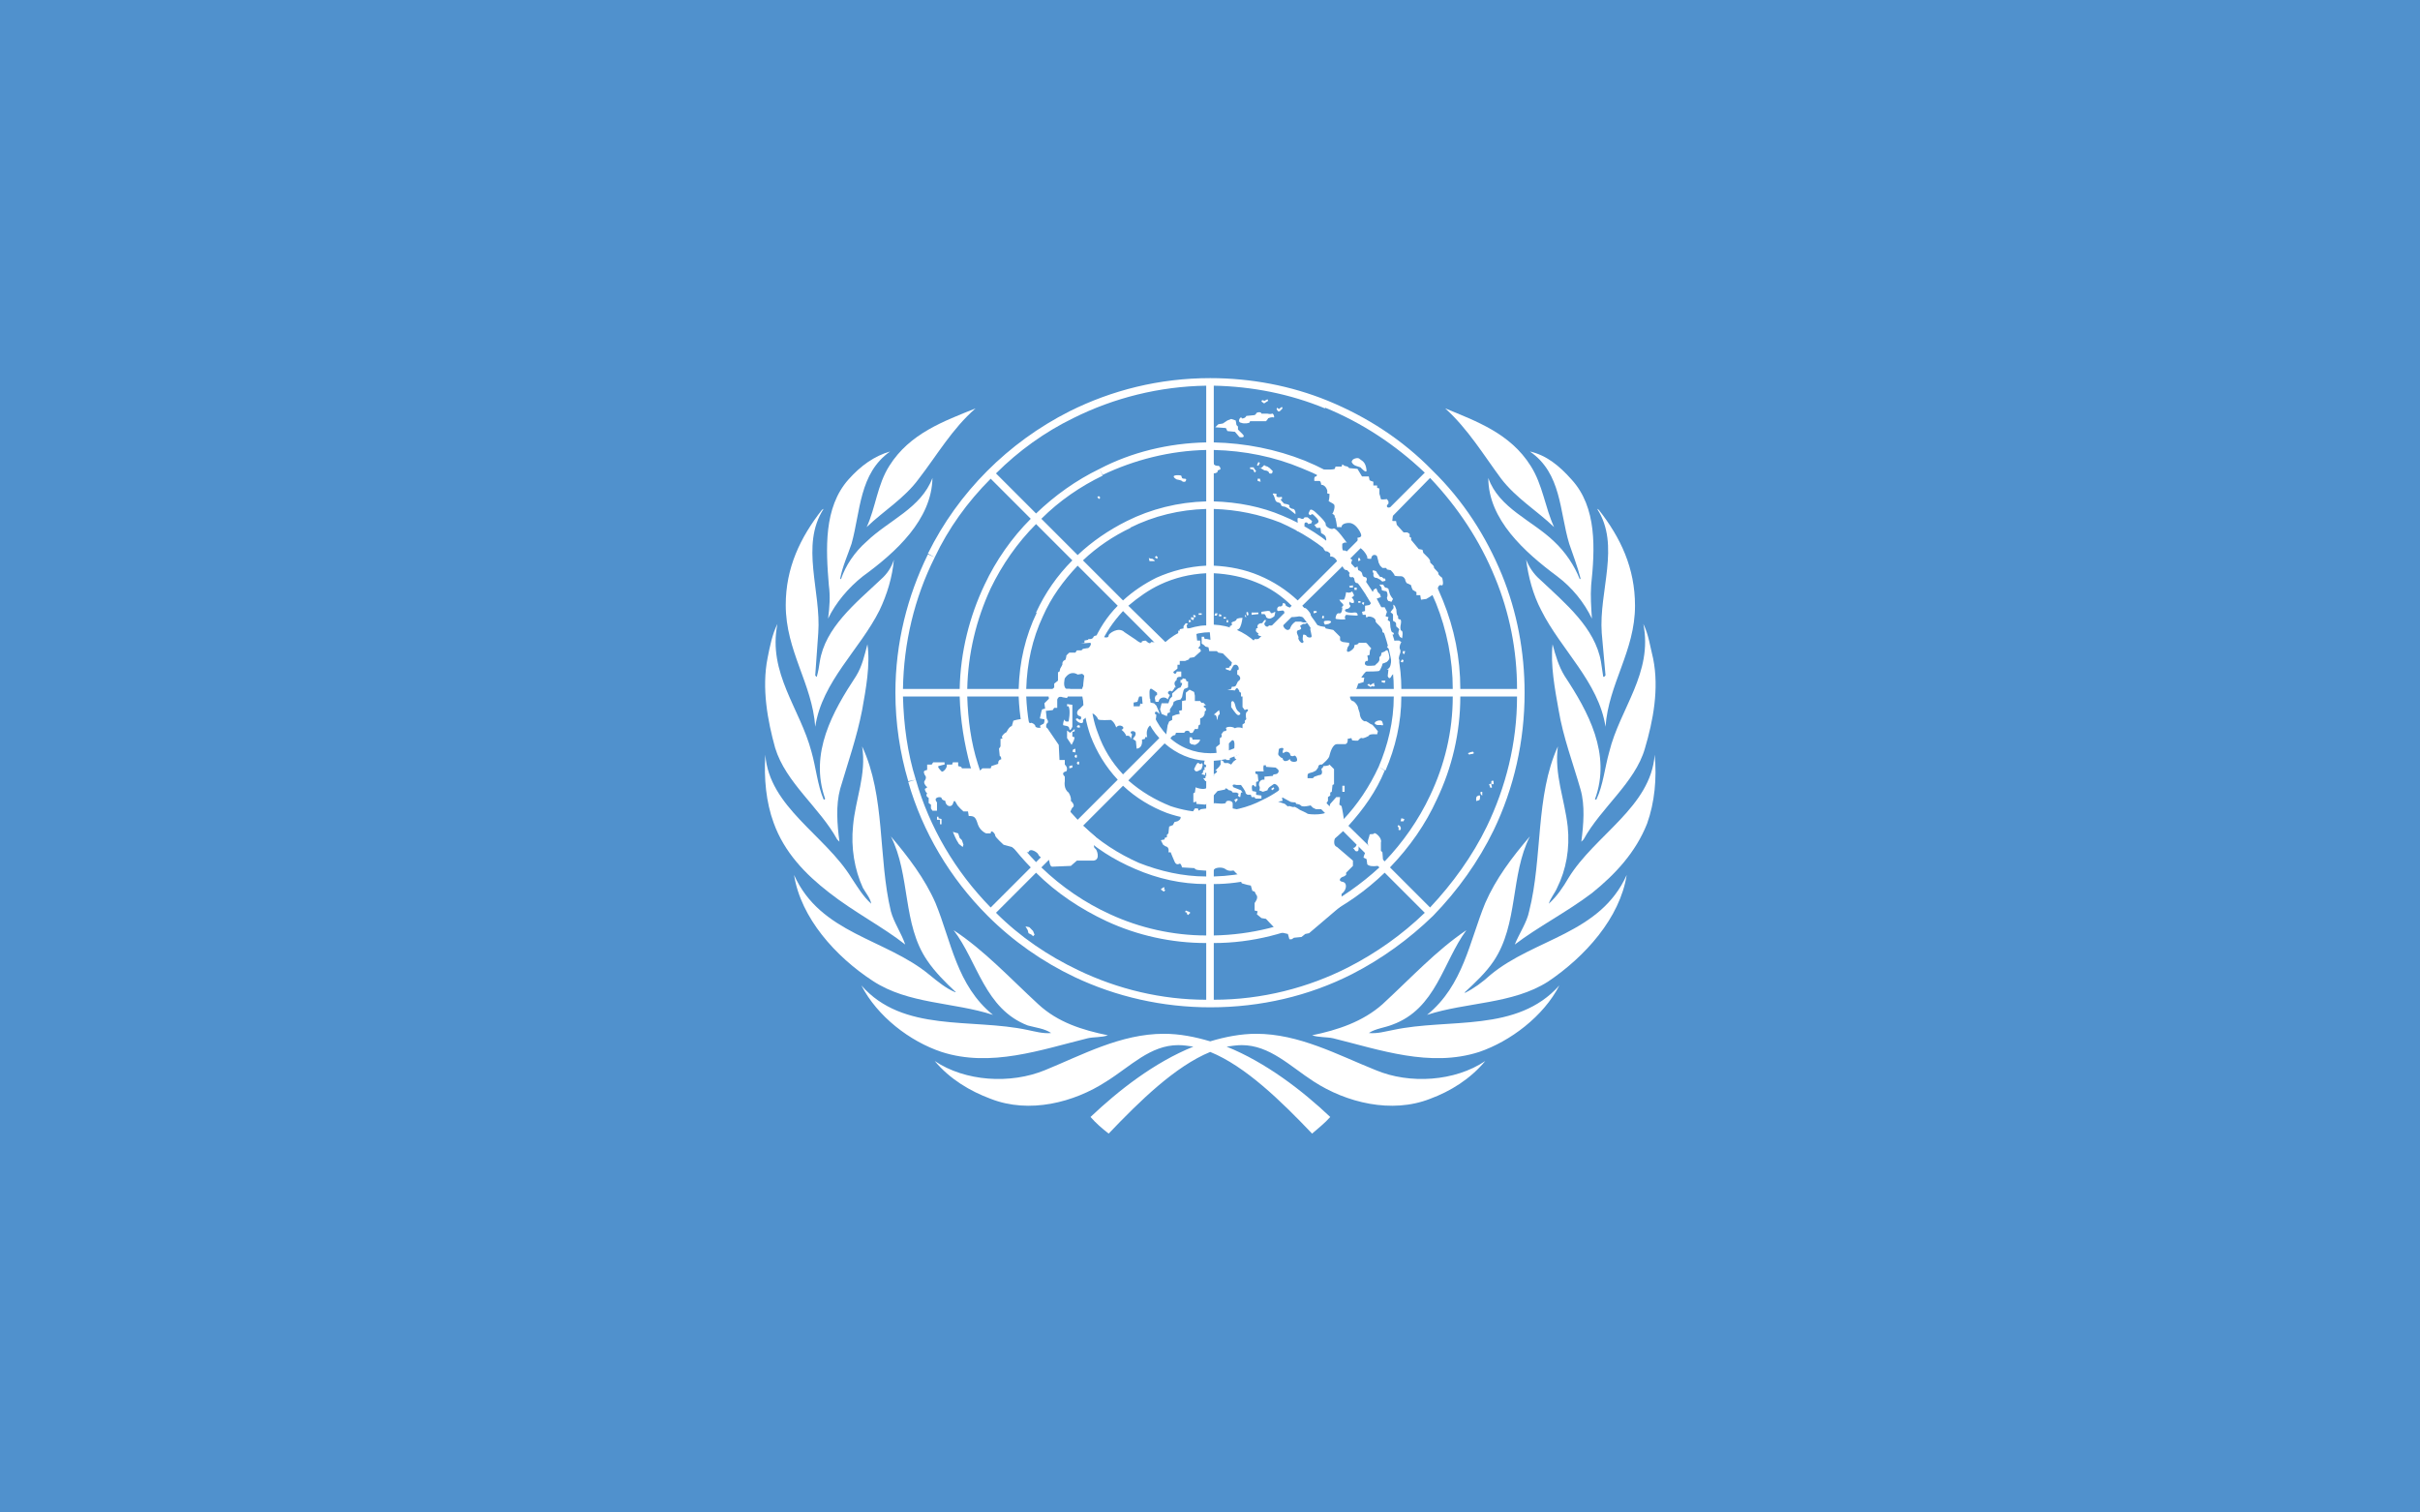 <?xml version="1.0"?>
<svg xmlns="http://www.w3.org/2000/svg" xmlns:xlink="http://www.w3.org/1999/xlink" version="1.1" width="576" height="360" viewBox="0 0 576 360">
<!-- Generated by Kreative Vexillo v1.0 -->
<style>
.blue{fill:rgb(80,145,205);}
.white{fill:rgb(255,255,255);}
</style>
<defs>
<path id="branches" d="M -0.522 -0.039 C -0.526 -0.096 -0.561 -0.139 -0.561 -0.2 C -0.561 -0.249 -0.542 -0.289 -0.513 -0.326 C -0.512 -0.326 -0.512 -0.327 -0.511 -0.327 C -0.542 -0.279 -0.514 -0.218 -0.518 -0.163 L -0.522 -0.107 C -0.521 -0.106 -0.521 -0.105 -0.52 -0.105 C -0.518 -0.112 -0.517 -0.118 -0.516 -0.125 C -0.509 -0.17 -0.469 -0.202 -0.435 -0.234 C -0.427 -0.241 -0.421 -0.25 -0.418 -0.26 C -0.42 -0.237 -0.427 -0.214 -0.437 -0.193 C -0.463 -0.141 -0.513 -0.099 -0.522 -0.039 Z M -0.493 0.11 L -0.49 0.113 C -0.493 0.09 -0.495 0.065 -0.489 0.043 C -0.479 0.009 -0.467 -0.025 -0.46 -0.061 C -0.455 -0.089 -0.449 -0.121 -0.453 -0.148 C -0.457 -0.133 -0.46 -0.119 -0.468 -0.106 C -0.499 -0.059 -0.53 -0.004 -0.509 0.056 C -0.509 0.057 -0.51 0.058 -0.511 0.057 C -0.519 0.038 -0.521 0.015 -0.527 -0.006 C -0.542 -0.063 -0.585 -0.11 -0.572 -0.175 C -0.579 -0.161 -0.582 -0.145 -0.585 -0.13 C -0.593 -0.09 -0.585 -0.047 -0.575 -0.011 C -0.561 0.035 -0.516 0.068 -0.493 0.11 Z M -0.287 0.342 C -0.335 0.303 -0.342 0.245 -0.363 0.194 C -0.377 0.162 -0.399 0.133 -0.422 0.106 C -0.396 0.157 -0.407 0.222 -0.374 0.27 C -0.364 0.285 -0.349 0.3 -0.336 0.312 L -0.337 0.312 C -0.349 0.307 -0.36 0.298 -0.371 0.289 C -0.429 0.241 -0.515 0.235 -0.55 0.157 C -0.541 0.214 -0.495 0.265 -0.446 0.297 C -0.399 0.328 -0.339 0.325 -0.287 0.342 Z M -0.505 -0.182 C -0.495 -0.203 -0.478 -0.223 -0.459 -0.238 C -0.415 -0.27 -0.368 -0.313 -0.367 -0.368 C -0.382 -0.328 -0.425 -0.312 -0.454 -0.284 C -0.47 -0.27 -0.482 -0.252 -0.488 -0.234 L -0.489 -0.235 C -0.486 -0.251 -0.479 -0.266 -0.474 -0.281 C -0.462 -0.324 -0.464 -0.374 -0.423 -0.403 C -0.444 -0.397 -0.462 -0.384 -0.478 -0.366 H -0.478 C -0.511 -0.329 -0.508 -0.274 -0.504 -0.226 C -0.502 -0.211 -0.503 -0.198 -0.505 -0.182 Z M -0.454 -0.303 C -0.431 -0.325 -0.404 -0.341 -0.385 -0.367 C -0.361 -0.398 -0.341 -0.433 -0.31 -0.46 C -0.352 -0.443 -0.397 -0.427 -0.424 -0.384 C -0.44 -0.359 -0.442 -0.329 -0.454 -0.303 Z M -0.504 0.18 C -0.471 0.206 -0.432 0.226 -0.403 0.249 C -0.408 0.234 -0.418 0.22 -0.422 0.205 C -0.439 0.134 -0.429 0.053 -0.46 -0.013 C -0.454 0.024 -0.469 0.057 -0.472 0.092 C -0.475 0.121 -0.47 0.15 -0.459 0.174 C -0.455 0.181 -0.449 0.188 -0.448 0.195 C -0.459 0.185 -0.466 0.173 -0.474 0.161 C -0.509 0.104 -0.583 0.067 -0.588 -0.002 C -0.59 0.029 -0.587 0.061 -0.577 0.088 C -0.563 0.127 -0.535 0.156 -0.504 0.18 Z M -0.162 0.373 C -0.154 0.371 -0.143 0.372 -0.135 0.369 C -0.169 0.362 -0.201 0.352 -0.227 0.328 C -0.265 0.293 -0.298 0.257 -0.339 0.23 C -0.307 0.272 -0.298 0.334 -0.241 0.356 C -0.23 0.359 -0.219 0.36 -0.21 0.366 C -0.221 0.367 -0.231 0.364 -0.241 0.362 C -0.315 0.346 -0.406 0.366 -0.461 0.303 C -0.44 0.344 -0.397 0.377 -0.355 0.391 C -0.29 0.412 -0.223 0.388 -0.162 0.373 Z M 0.475 -0.281 C 0.48 -0.266 0.486 -0.251 0.49 -0.235 L 0.489 -0.234 C 0.482 -0.252 0.47 -0.27 0.455 -0.284 C 0.426 -0.312 0.382 -0.328 0.368 -0.368 C 0.368 -0.313 0.416 -0.27 0.459 -0.238 C 0.479 -0.223 0.495 -0.203 0.505 -0.182 C 0.504 -0.198 0.503 -0.211 0.504 -0.226 C 0.509 -0.274 0.512 -0.329 0.478 -0.366 C 0.462 -0.384 0.445 -0.398 0.423 -0.403 C 0.465 -0.374 0.462 -0.324 0.475 -0.281 Z M 0.385 -0.367 C 0.405 -0.341 0.432 -0.325 0.455 -0.303 C 0.443 -0.329 0.44 -0.359 0.424 -0.384 C 0.397 -0.427 0.352 -0.443 0.311 -0.46 C 0.341 -0.433 0.362 -0.398 0.385 -0.367 Z M 0.528 -0.006 C 0.522 0.015 0.52 0.038 0.511 0.057 C 0.511 0.058 0.51 0.057 0.509 0.057 C 0.531 -0.003 0.5 -0.059 0.469 -0.106 C 0.461 -0.119 0.457 -0.133 0.453 -0.148 C 0.45 -0.121 0.456 -0.089 0.461 -0.061 C 0.467 -0.025 0.48 0.009 0.49 0.044 C 0.496 0.065 0.494 0.09 0.491 0.113 L 0.494 0.11 C 0.517 0.068 0.562 0.035 0.575 -0.01 C 0.586 -0.047 0.594 -0.089 0.586 -0.129 C 0.582 -0.145 0.58 -0.161 0.573 -0.175 C 0.586 -0.11 0.542 -0.063 0.528 -0.006 Z M 0.518 -0.163 L 0.523 -0.107 C 0.522 -0.106 0.522 -0.105 0.52 -0.105 C 0.519 -0.112 0.518 -0.118 0.517 -0.125 C 0.509 -0.17 0.47 -0.202 0.436 -0.234 C 0.428 -0.241 0.422 -0.25 0.418 -0.26 C 0.421 -0.237 0.427 -0.214 0.438 -0.193 C 0.464 -0.141 0.514 -0.098 0.523 -0.039 C 0.527 -0.096 0.562 -0.139 0.562 -0.199 C 0.562 -0.249 0.543 -0.289 0.514 -0.326 C 0.513 -0.326 0.513 -0.327 0.512 -0.327 C 0.543 -0.279 0.514 -0.218 0.518 -0.163 Z M 0.474 0.161 C 0.467 0.173 0.459 0.185 0.448 0.195 C 0.45 0.188 0.456 0.181 0.459 0.174 C 0.471 0.15 0.476 0.122 0.473 0.093 C 0.469 0.057 0.455 0.024 0.46 -0.013 C 0.43 0.053 0.44 0.134 0.422 0.205 C 0.419 0.22 0.409 0.234 0.403 0.249 C 0.433 0.226 0.472 0.206 0.505 0.181 C 0.536 0.156 0.563 0.127 0.578 0.089 C 0.588 0.061 0.591 0.029 0.588 -0.002 C 0.583 0.067 0.509 0.104 0.474 0.161 Z M 0.219 0.415 C 0.169 0.395 0.118 0.367 0.061 0.367 C 0.041 0.367 0.02 0.371 2.9999763E-4 0.377 C -0.02 0.371 -0.04 0.367 -0.061 0.367 C -0.118 0.367 -0.169 0.395 -0.218 0.415 C -0.264 0.434 -0.324 0.43 -0.364 0.403 C -0.344 0.427 -0.317 0.443 -0.29 0.453 C -0.239 0.473 -0.18 0.458 -0.137 0.43 C -0.105 0.41 -0.079 0.382 -0.042 0.382 C -0.035 0.382 -0.029 0.383 -0.022 0.384 C -0.074 0.405 -0.121 0.442 -0.158 0.477 C -0.151 0.485 -0.143 0.492 -0.134 0.499 C -0.093 0.456 -0.046 0.41 2.9997528E-4 0.391 C 0.047 0.41 0.094 0.456 0.135 0.499 C 0.143 0.492 0.152 0.485 0.159 0.477 C 0.122 0.442 0.074 0.405 0.022 0.384 C 0.029 0.383 0.036 0.382 0.042 0.382 C 0.079 0.382 0.106 0.41 0.137 0.43 C 0.18 0.458 0.24 0.473 0.291 0.453 C 0.318 0.443 0.344 0.427 0.364 0.403 C 0.324 0.43 0.264 0.434 0.219 0.415 Z M 0.242 0.362 C 0.231 0.364 0.222 0.367 0.21 0.366 C 0.219 0.36 0.231 0.359 0.241 0.355 C 0.299 0.334 0.308 0.272 0.339 0.23 C 0.299 0.257 0.266 0.293 0.228 0.328 C 0.202 0.351 0.169 0.362 0.135 0.369 C 0.144 0.372 0.154 0.371 0.163 0.373 C 0.224 0.388 0.291 0.412 0.356 0.391 C 0.397 0.377 0.441 0.344 0.462 0.303 C 0.406 0.366 0.316 0.346 0.242 0.362 Z M 0.371 0.289 C 0.36 0.299 0.349 0.307 0.337 0.313 L 0.337 0.312 C 0.35 0.3 0.365 0.286 0.375 0.271 C 0.408 0.222 0.397 0.157 0.423 0.106 C 0.399 0.134 0.378 0.162 0.364 0.194 C 0.343 0.245 0.335 0.303 0.287 0.342 C 0.339 0.325 0.4 0.328 0.447 0.298 C 0.496 0.265 0.542 0.214 0.551 0.157 C 0.516 0.235 0.429 0.241 0.371 0.289 Z"/>
<path id="latlines" d="M 0.375 0.098 L 0.366 0.093 C 0.347 0.132 0.321 0.168 0.291 0.2 L 0.238 0.147 C 0.264 0.12 0.285 0.09 0.3 0.057 L 0.291 0.052 C 0.276 0.084 0.255 0.114 0.231 0.139 L 0.183 0.092 C 0.203 0.07 0.22 0.046 0.231 0.019 L 0.223 0.014 C 0.211 0.04 0.195 0.064 0.176 0.084 L 0.123 0.031 C 0.137 0.016 0.149 -0.002 0.157 -0.022 L 0.148 -0.027 C 0.14 -0.008 0.129 0.01 0.116 0.024 L 0.068 -0.024 C 0.081 -0.039 0.089 -0.058 0.09 -0.079 H 0.158 C 0.158 -0.06 0.154 -0.043 0.148 -0.027 L 0.157 -0.022 C 0.164 -0.04 0.168 -0.059 0.168 -0.079 H 0.243 C 0.243 -0.046 0.235 -0.014 0.223 0.014 L 0.232 0.019 C 0.245 -0.011 0.253 -0.044 0.253 -0.079 H 0.321 C 0.321 -0.032 0.31 0.012 0.291 0.052 L 0.3 0.057 C 0.32 0.015 0.331 -0.031 0.331 -0.079 H 0.406 C 0.406 -0.017 0.391 0.041 0.366 0.093 L 0.375 0.098 C 0.402 0.042 0.416 -0.02 0.416 -0.084 C 0.416 -0.138 0.406 -0.191 0.386 -0.24 L 0.377 -0.236 C 0.396 -0.19 0.406 -0.14 0.406 -0.089 H 0.331 C 0.331 -0.13 0.323 -0.169 0.308 -0.206 L 0.299 -0.202 C 0.313 -0.167 0.321 -0.128 0.321 -0.089 H 0.253 C 0.253 -0.119 0.247 -0.148 0.236 -0.176 L 0.227 -0.172 C 0.237 -0.145 0.243 -0.118 0.243 -0.089 H 0.168 C 0.168 -0.107 0.164 -0.125 0.158 -0.142 L 0.149 -0.138 C 0.155 -0.122 0.158 -0.106 0.158 -0.089 H 0.09 C 0.089 -0.109 0.081 -0.129 0.067 -0.144 L 0.116 -0.192 C 0.13 -0.176 0.142 -0.158 0.149 -0.138 L 0.158 -0.142 C 0.15 -0.163 0.138 -0.182 0.122 -0.199 L 0.176 -0.252 C 0.198 -0.229 0.216 -0.201 0.227 -0.172 L 0.236 -0.176 C 0.224 -0.206 0.206 -0.235 0.183 -0.259 L 0.231 -0.307 C 0.261 -0.277 0.283 -0.241 0.299 -0.202 L 0.308 -0.206 C 0.292 -0.246 0.269 -0.283 0.238 -0.314 L 0.291 -0.368 C 0.328 -0.329 0.357 -0.285 0.377 -0.236 L 0.386 -0.24 C 0.365 -0.291 0.335 -0.338 0.294 -0.378 C 0.254 -0.419 0.207 -0.449 0.156 -0.47 L 0.152 -0.461 C 0.201 -0.441 0.245 -0.412 0.284 -0.375 L 0.231 -0.322 C 0.2 -0.352 0.164 -0.375 0.125 -0.391 L 0.121 -0.381 C 0.159 -0.366 0.194 -0.344 0.224 -0.314 L 0.176 -0.266 C 0.152 -0.289 0.125 -0.306 0.096 -0.318 L 0.093 -0.309 C 0.12 -0.297 0.146 -0.281 0.169 -0.259 L 0.116 -0.206 C 0.101 -0.22 0.084 -0.231 0.065 -0.239 L 0.061 -0.23 C 0.079 -0.223 0.095 -0.212 0.108 -0.199 L 0.06 -0.151 C 0.045 -0.165 0.026 -0.173 0.005 -0.174 V -0.242 C 0.025 -0.241 0.044 -0.237 0.061 -0.23 L 0.065 -0.239 C 0.046 -0.247 0.026 -0.251 0.005 -0.252 V -0.327 C 0.036 -0.326 0.065 -0.32 0.093 -0.309 L 0.096 -0.318 C 0.068 -0.33 0.037 -0.336 0.005 -0.337 V -0.405 C 0.046 -0.404 0.085 -0.396 0.121 -0.381 L 0.125 -0.391 C 0.087 -0.406 0.047 -0.414 0.005 -0.415 V -0.49 C 0.056 -0.489 0.106 -0.479 0.152 -0.46 L 0.156 -0.47 C 0.107 -0.49 0.054 -0.5 3.0E-4 -0.5 C -0.067 -0.5 -0.13 -0.484 -0.186 -0.456 L -0.181 -0.447 C -0.127 -0.474 -0.067 -0.489 -0.005 -0.49 V -0.415 C -0.055 -0.414 -0.104 -0.402 -0.146 -0.38 L -0.142 -0.372 C -0.1 -0.392 -0.053 -0.404 -0.005 -0.405 V -0.337 C -0.042 -0.336 -0.078 -0.327 -0.11 -0.311 L -0.106 -0.302 C -0.074 -0.318 -0.04 -0.326 -0.005 -0.327 V -0.252 C -0.028 -0.251 -0.051 -0.245 -0.071 -0.236 L -0.066 -0.227 C -0.047 -0.236 -0.026 -0.241 -0.005 -0.242 V -0.173 C -0.015 -0.173 -0.025 -0.17 -0.034 -0.167 L -0.03 -0.158 C -0.02 -0.162 -0.01 -0.164 4.0002353E-4 -0.164 C 0.022 -0.164 0.042 -0.155 0.057 -0.14 C 0.072 -0.125 0.08 -0.105 0.08 -0.084 C 0.08 -0.04 0.045 -0.004 4.0002912E-4 -0.004 C -0.021 -0.004 -0.041 -0.012 -0.056 -0.027 C -0.071 -0.042 -0.08 -0.062 -0.08 -0.084 S -0.071 -0.125 -0.056 -0.14 C -0.049 -0.148 -0.04 -0.154 -0.03 -0.158 L -0.034 -0.166 C -0.044 -0.163 -0.052 -0.157 -0.059 -0.151 L -0.108 -0.199 C -0.095 -0.21 -0.081 -0.22 -0.066 -0.227 L -0.071 -0.236 C -0.087 -0.228 -0.102 -0.218 -0.115 -0.206 L -0.168 -0.259 C -0.149 -0.277 -0.128 -0.291 -0.105 -0.302 L -0.11 -0.311 C -0.134 -0.299 -0.156 -0.284 -0.175 -0.266 L -0.223 -0.314 C -0.199 -0.338 -0.171 -0.357 -0.142 -0.371 L -0.146 -0.38 C -0.177 -0.365 -0.205 -0.345 -0.23 -0.321 L -0.283 -0.374 C -0.253 -0.404 -0.218 -0.429 -0.181 -0.447 L -0.186 -0.456 C -0.267 -0.415 -0.333 -0.349 -0.373 -0.268 L -0.364 -0.263 C -0.346 -0.301 -0.321 -0.336 -0.29 -0.367 L -0.237 -0.314 C -0.262 -0.289 -0.283 -0.259 -0.298 -0.227 L -0.29 -0.222 C -0.275 -0.253 -0.255 -0.282 -0.23 -0.307 L -0.182 -0.259 C -0.202 -0.239 -0.218 -0.216 -0.23 -0.19 L -0.221 -0.185 C -0.21 -0.21 -0.194 -0.232 -0.175 -0.252 L -0.122 -0.199 C -0.136 -0.185 -0.147 -0.168 -0.155 -0.149 L -0.146 -0.145 C -0.139 -0.162 -0.128 -0.178 -0.115 -0.192 L -0.067 -0.144 C -0.08 -0.129 -0.088 -0.11 -0.09 -0.089 H -0.158 C -0.157 -0.108 -0.153 -0.127 -0.146 -0.145 L -0.155 -0.149 C -0.162 -0.131 -0.167 -0.11 -0.168 -0.089 H -0.243 C -0.242 -0.123 -0.235 -0.155 -0.221 -0.185 L -0.229 -0.19 C -0.244 -0.159 -0.252 -0.125 -0.253 -0.089 H -0.321 C -0.32 -0.136 -0.309 -0.181 -0.29 -0.222 L -0.298 -0.227 C -0.318 -0.185 -0.33 -0.138 -0.331 -0.089 H -0.406 C -0.405 -0.15 -0.391 -0.209 -0.364 -0.263 L -0.373 -0.267 C -0.4 -0.212 -0.416 -0.15 -0.416 -0.084 C -0.416 -0.044 -0.41 -0.004 -0.399 0.033 L -0.389 0.031 C -0.4 -0.004 -0.405 -0.041 -0.406 -0.079 H -0.331 C -0.33 -0.047 -0.325 -0.017 -0.317 0.013 L -0.307 0.01 C -0.316 -0.018 -0.32 -0.048 -0.321 -0.079 H -0.253 C -0.252 -0.054 -0.248 -0.03 -0.241 -0.006 L -0.231 -0.009 C -0.238 -0.031 -0.242 -0.055 -0.243 -0.079 H -0.168 C -0.167 -0.061 -0.164 -0.044 -0.158 -0.027 L -0.148 -0.03 C -0.154 -0.045 -0.157 -0.062 -0.158 -0.079 H -0.09 C -0.089 -0.058 -0.081 -0.039 -0.067 -0.024 L -0.115 0.024 C -0.13 0.008 -0.141 -0.01 -0.148 -0.03 L -0.158 -0.027 C -0.15 -0.006 -0.138 0.014 -0.122 0.031 L -0.175 0.084 C -0.201 0.057 -0.22 0.026 -0.231 -0.009 L -0.241 -0.006 C -0.229 0.03 -0.209 0.063 -0.182 0.092 L -0.23 0.14 C -0.266 0.103 -0.292 0.058 -0.307 0.01 L -0.317 0.013 C -0.301 0.063 -0.275 0.108 -0.237 0.147 L -0.29 0.2 C -0.337 0.152 -0.371 0.094 -0.389 0.031 L -0.399 0.034 C -0.38 0.1 -0.344 0.161 -0.294 0.211 C -0.26 0.245 -0.221 0.272 -0.179 0.292 L -0.174 0.283 C -0.214 0.264 -0.251 0.239 -0.283 0.207 L -0.23 0.154 C -0.203 0.181 -0.171 0.202 -0.137 0.218 L -0.132 0.209 C -0.165 0.194 -0.196 0.173 -0.223 0.147 L -0.175 0.099 C -0.153 0.121 -0.127 0.137 -0.099 0.149 L -0.094 0.141 C -0.121 0.129 -0.146 0.113 -0.168 0.092 L -0.115 0.039 C -0.098 0.055 -0.078 0.067 -0.057 0.075 L -0.052 0.066 C -0.072 0.058 -0.091 0.047 -0.108 0.032 L -0.06 -0.017 C -0.044 -0.003 -0.025 0.005 -0.005 0.006 V 0.074 C -0.021 0.074 -0.037 0.071 -0.052 0.066 L -0.057 0.075 C -0.04 0.081 -0.023 0.084 -0.005 0.084 V 0.159 C -0.036 0.159 -0.066 0.152 -0.094 0.141 L -0.099 0.149 C -0.069 0.162 -0.038 0.169 -0.005 0.169 V 0.237 C -0.049 0.237 -0.093 0.227 -0.132 0.209 L -0.137 0.218 C -0.096 0.237 -0.051 0.247 -0.005 0.247 V 0.322 C -0.064 0.322 -0.122 0.308 -0.174 0.283 L -0.179 0.292 C -0.124 0.318 -0.063 0.332 4.9999356E-4 0.332 C 0.067 0.332 0.131 0.317 0.188 0.288 L 0.183 0.279 C 0.13 0.306 0.069 0.322 0.005 0.322 V 0.247 C 0.056 0.247 0.105 0.234 0.149 0.212 L 0.144 0.203 C 0.102 0.224 0.055 0.236 0.005 0.237 V 0.169 C 0.043 0.169 0.08 0.159 0.113 0.143 L 0.108 0.134 C 0.077 0.149 0.042 0.158 0.005 0.159 V 0.084 C 0.03 0.084 0.053 0.078 0.074 0.067 L 0.069 0.058 C 0.05 0.068 0.028 0.073 0.005 0.074 V 0.006 C 0.026 0.005 0.045 -0.003 0.06 -0.017 L 0.108 0.031 C 0.097 0.042 0.084 0.051 0.069 0.058 L 0.074 0.067 C 0.089 0.06 0.103 0.05 0.116 0.039 L 0.169 0.092 C 0.151 0.109 0.131 0.123 0.108 0.134 L 0.113 0.143 C 0.136 0.132 0.157 0.117 0.176 0.099 L 0.224 0.147 C 0.2 0.169 0.173 0.188 0.144 0.203 L 0.149 0.212 C 0.179 0.197 0.206 0.178 0.231 0.154 L 0.284 0.207 C 0.254 0.236 0.22 0.26 0.183 0.279 L 0.188 0.288 C 0.227 0.268 0.263 0.242 0.295 0.211 C 0.328 0.177 0.355 0.139 0.375 0.098 L 0.375 0.098 Z"/>
<path id="worldmap" d="M 0.022 -0.18 L 0.022 -0.177 L 0.024 -0.177 L 0.024 -0.18 L 0.022 -0.18 Z M 0.018 -0.184 H 0.021 V -0.182 H 0.018 V -0.184 Z M 0.015 -0.185 L 0.015 -0.187 L 0.012 -0.188 L 0.012 -0.185 L 0.015 -0.185 Z M 0.009 -0.186 L 0.006 -0.186 L 0.007 -0.189 L 0.01 -0.189 L 0.009 -0.186 Z M -0.015 -0.189 H -0.011 V -0.187 H -0.015 V -0.189 Z M -0.019 -0.184 L -0.019 -0.186 L -0.022 -0.187 L -0.022 -0.184 L -0.019 -0.184 Z M -0.022 -0.18 L -0.025 -0.181 L -0.025 -0.184 L -0.021 -0.183 L -0.022 -0.18 Z M -0.028 -0.177 L -0.028 -0.18 L -0.026 -0.18 L -0.025 -0.178 L -0.028 -0.177 Z M -0.359 0.08 H -0.361 V 0.084 H -0.357 V 0.09 H -0.355 L -0.355 0.083 L -0.359 0.082 V 0.08 Z M -0.335 0.111 L -0.337 0.107 L -0.34 0.1 L -0.333 0.102 L -0.331 0.108 L -0.328 0.111 L -0.326 0.117 L -0.327 0.12 L -0.332 0.116 L -0.335 0.111 Z M -0.241 0.23 L -0.244 0.225 L -0.239 0.226 L -0.234 0.231 L -0.232 0.236 L -0.234 0.238 L -0.236 0.236 L -0.24 0.234 L -0.241 0.23 Z M -0.013 -0.153 H -0.017 L -0.018 -0.162 L -0.016 -0.164 V -0.169 H -0.03 L -0.031 -0.173 L -0.029 -0.175 L -0.032 -0.176 L -0.035 -0.172 L -0.035 -0.169 L -0.04 -0.168 V -0.166 H -0.042 V -0.16 L -0.054 -0.15 L -0.078 -0.151 C -0.079 -0.147 -0.084 -0.152 -0.084 -0.152 C -0.084 -0.154 -0.09 -0.152 -0.09 -0.152 C -0.09 -0.147 -0.098 -0.154 -0.098 -0.154 L -0.113 -0.164 C -0.121 -0.172 -0.134 -0.162 -0.134 -0.16 C -0.134 -0.154 -0.144 -0.159 -0.144 -0.159 S -0.152 -0.161 -0.154 -0.158 C -0.155 -0.154 -0.161 -0.155 -0.161 -0.155 L -0.161 -0.154 L -0.166 -0.153 L -0.166 -0.15 L -0.171 -0.149 L -0.159 -0.15 C -0.155 -0.15 -0.16 -0.142 -0.162 -0.143 L -0.168 -0.142 L -0.17 -0.14 H -0.176 L -0.178 -0.137 L -0.186 -0.137 C -0.186 -0.137 -0.191 -0.133 -0.19 -0.132 C -0.19 -0.131 -0.191 -0.127 -0.192 -0.127 C -0.194 -0.127 -0.196 -0.123 -0.195 -0.122 C -0.195 -0.121 -0.198 -0.116 -0.198 -0.116 L -0.199 -0.112 L -0.201 -0.111 V -0.1 L -0.206 -0.096 V -0.091 L -0.214 -0.083 L -0.213 -0.076 L -0.219 -0.07 L -0.218 -0.063 L -0.222 -0.062 L -0.223 -0.059 L -0.225 -0.05 L -0.22 -0.049 C -0.218 -0.05 -0.219 -0.044 -0.22 -0.043 C -0.222 -0.042 -0.227 -0.04 -0.224 -0.039 C -0.222 -0.037 -0.231 -0.037 -0.231 -0.04 C -0.231 -0.042 -0.236 -0.045 -0.237 -0.044 C -0.239 -0.043 -0.241 -0.047 -0.241 -0.047 C -0.245 -0.052 -0.26 -0.047 -0.26 -0.047 L -0.262 -0.04 C -0.266 -0.039 -0.269 -0.032 -0.269 -0.032 C -0.273 -0.03 -0.276 -0.026 -0.275 -0.025 C -0.273 -0.023 -0.277 -0.023 -0.277 -0.023 V -0.013 L -0.279 -0.01 L -0.278 -2.000304E-4 C -0.276 -2.000304E-4 -0.276 0.004 -0.276 0.004 C -0.281 0.005 -0.28 0.01 -0.28 0.01 L -0.289 0.013 L -0.29 0.016 L -0.301 0.016 L -0.304 0.019 L -0.307 0.016 H -0.328 L -0.329 0.014 L -0.333 0.013 L -0.333 0.008 L -0.34 0.008 L -0.341 0.011 L -0.348 0.011 C -0.347 0.016 -0.354 0.022 -0.355 0.02 C -0.356 0.019 -0.361 0.014 -0.359 0.013 C -0.356 0.012 -0.351 0.011 -0.351 0.011 V 0.008 L -0.366 0.008 L -0.368 0.011 L -0.374 0.011 V 0.018 L -0.377 0.019 C -0.38 0.02 -0.377 0.025 -0.377 0.025 C -0.374 0.028 -0.377 0.032 -0.377 0.032 C -0.38 0.035 -0.375 0.04 -0.375 0.04 C -0.372 0.041 -0.377 0.043 -0.377 0.043 C -0.377 0.047 -0.374 0.049 -0.374 0.049 C -0.377 0.053 -0.372 0.055 -0.372 0.055 L -0.372 0.062 L -0.369 0.064 V 0.069 L -0.367 0.072 H -0.361 L -0.361 0.061 C -0.367 0.054 -0.356 0.053 -0.355 0.055 C -0.355 0.058 -0.35 0.059 -0.35 0.059 C -0.35 0.065 -0.343 0.069 -0.34 0.063 C -0.338 0.056 -0.337 0.06 -0.335 0.063 C -0.334 0.066 -0.326 0.073 -0.326 0.073 H -0.32 L -0.319 0.079 C -0.312 0.079 -0.31 0.08 -0.307 0.09 C -0.304 0.099 -0.296 0.102 -0.296 0.102 L -0.29 0.102 C -0.29 0.096 -0.284 0.102 -0.284 0.105 C -0.284 0.107 -0.273 0.117 -0.273 0.117 L -0.262 0.12 L -0.251 0.128 L -0.243 0.127 H -0.24 C -0.238 0.12 -0.227 0.128 -0.227 0.13 C -0.226 0.133 -0.219 0.137 -0.218 0.135 C -0.217 0.133 -0.213 0.134 -0.212 0.141 C -0.211 0.147 -0.208 0.146 -0.208 0.146 L -0.184 0.145 L -0.176 0.138 L -0.154 0.138 C -0.144 0.137 -0.15 0.122 -0.152 0.122 C -0.156 0.119 -0.151 0.107 -0.151 0.107 L -0.182 0.079 C -0.189 0.079 -0.182 0.068 -0.182 0.068 C -0.177 0.065 -0.184 0.059 -0.184 0.059 C -0.183 0.054 -0.187 0.048 -0.187 0.048 C -0.194 0.043 -0.192 0.033 -0.192 0.033 V 0.027 C -0.198 0.021 -0.19 0.02 -0.19 0.02 C -0.187 0.015 -0.192 0.011 -0.192 0.011 L -0.192 0.005 L -0.199 0.005 L -0.2 -0.015 L -0.215 -0.037 C -0.218 -0.038 -0.216 -0.043 -0.216 -0.043 C -0.212 -0.045 -0.216 -0.05 -0.216 -0.05 L -0.217 -0.06 L -0.208 -0.061 L -0.206 -0.064 H -0.202 L -0.202 -0.075 C -0.2 -0.081 -0.195 -0.078 -0.195 -0.078 L -0.189 -0.077 L -0.186 -0.084 L -0.185 -0.089 L -0.19 -0.089 C -0.195 -0.092 -0.192 -0.103 -0.192 -0.103 C -0.184 -0.115 -0.175 -0.108 -0.175 -0.108 L -0.169 -0.109 C -0.16 -0.103 -0.168 -0.092 -0.168 -0.092 C -0.17 -0.089 -0.169 -0.081 -0.169 -0.081 L -0.167 -0.068 L -0.172 -0.063 C -0.177 -0.06 -0.177 -0.054 -0.172 -0.053 C -0.169 -0.053 -0.17 -0.045 -0.175 -0.05 C -0.182 -0.05 -0.171 -0.043 -0.174 -0.045 C -0.166 -0.041 -0.168 -0.048 -0.168 -0.048 L -0.158 -0.056 C -0.154 -0.059 -0.148 -0.05 -0.148 -0.049 C -0.148 -0.047 -0.131 -0.048 -0.131 -0.048 C -0.126 -0.045 -0.124 -0.038 -0.124 -0.038 C -0.12 -0.044 -0.11 -0.038 -0.117 -0.035 C -0.111 -0.03 -0.111 -0.027 -0.111 -0.027 C -0.105 -0.028 -0.105 -0.024 -0.105 -0.023 C -0.105 -0.021 -0.103 -0.029 -0.103 -0.029 C -0.11 -0.034 -0.095 -0.036 -0.099 -0.027 L -0.102 -0.023 L -0.098 -0.02 L -0.097 -0.01 C -0.088 -0.011 -0.09 -0.022 -0.09 -0.022 L -0.086 -0.023 C -0.086 -0.027 -0.083 -0.025 -0.083 -0.025 C -0.086 -0.039 -0.077 -0.042 -0.077 -0.042 C -0.071 -0.043 -0.071 -0.055 -0.071 -0.055 C -0.075 -0.056 -0.072 -0.062 -0.068 -0.057 C -0.064 -0.052 -0.071 -0.067 -0.071 -0.067 L -0.074 -0.07 L -0.079 -0.071 L -0.079 -0.076 H -0.087 L -0.088 -0.07 L -0.091 -0.069 L -0.092 -0.07 L -0.093 -0.066 H -0.101 L -0.101 -0.071 L -0.096 -0.072 L -0.095 -0.075 L -0.093 -0.081 H -0.088 L -0.081 -0.084 C -0.08 -0.091 -0.077 -0.089 -0.077 -0.089 L -0.074 -0.087 L -0.07 -0.084 L -0.07 -0.081 L -0.072 -0.08 L -0.073 -0.077 L -0.072 -0.072 H -0.068 C -0.067 -0.079 -0.058 -0.079 -0.056 -0.075 L -0.053 -0.081 C -0.059 -0.084 -0.053 -0.088 -0.051 -0.086 C -0.05 -0.084 -0.046 -0.092 -0.046 -0.092 S -0.043 -0.088 -0.046 -0.093 S -0.044 -0.101 -0.044 -0.101 C -0.045 -0.106 -0.038 -0.105 -0.038 -0.105 L -0.038 -0.112 L -0.044 -0.112 C -0.045 -0.106 -0.05 -0.111 -0.048 -0.112 C -0.045 -0.114 -0.043 -0.116 -0.043 -0.116 V -0.121 L -0.04 -0.121 L -0.04 -0.126 H -0.033 L -0.028 -0.128 L -0.027 -0.13 L -0.021 -0.131 L -0.012 -0.139 L -0.013 -0.142 C -0.018 -0.142 -0.013 -0.146 -0.013 -0.146 L -0.013 -0.153 L -0.013 -0.153 Z M -0.182 -0.068 L -0.189 -0.069 L -0.189 -0.066 H -0.187 C -0.184 -0.06 -0.187 -0.046 -0.187 -0.046 S -0.192 -0.045 -0.192 -0.048 C -0.193 -0.05 -0.195 -0.042 -0.194 -0.041 C -0.192 -0.04 -0.186 -0.041 -0.186 -0.036 C -0.185 -0.032 -0.182 -0.039 -0.182 -0.039 V -0.068 L -0.182 -0.068 Z M -0.185 -0.031 L -0.189 -0.034 V -0.024 L -0.183 -0.015 L -0.18 -0.021 L -0.179 -0.025 L -0.182 -0.026 L -0.182 -0.032 L -0.179 -0.033 L -0.179 -0.036 L -0.185 -0.031 Z M -0.178 -0.01 L -0.181 -0.009 L -0.182 -0.006 L -0.178 -0.005 V -0.01 Z M -0.182 0.012 L -0.186 0.013 V 0.016 L -0.182 0.015 V 0.012 Z M -0.177 0.002 C -0.176 0.002 -0.176 0.001 -0.176 2.9999996E-4 C -0.176 -7.000001E-4 -0.176 -0.002 -0.177 -0.002 C -0.178 -0.002 -0.179 -7.0000003E-4 -0.179 2.9999996E-4 C -0.179 0.001 -0.178 0.002 -0.177 0.002 Z M -0.174 0.007 C -0.173 0.007 -0.173 0.008 -0.173 0.009 S -0.173 0.011 -0.174 0.011 S -0.176 0.01 -0.176 0.009 S -0.175 0.007 -0.174 0.007 Z M -0.174 -0.041 C -0.173 -0.041 -0.172 -0.041 -0.172 -0.039 S -0.173 -0.038 -0.174 -0.038 C -0.175 -0.038 -0.176 -0.038 -0.176 -0.039 S -0.175 -0.041 -0.174 -0.041 Z M -0.037 -0.078 L -0.036 -0.083 L -0.035 -0.087 L -0.034 -0.089 L -0.029 -0.091 V -0.099 H -0.031 L -0.032 -0.102 L -0.036 -0.103 L -0.037 -0.101 H -0.039 L -0.039 -0.097 H -0.037 L -0.037 -0.095 L -0.038 -0.093 L -0.039 -0.091 L -0.042 -0.09 L -0.05 -0.083 L -0.05 -0.079 L -0.053 -0.076 L -0.055 -0.07 L -0.064 -0.07 L -0.066 -0.062 L -0.064 -0.056 L -0.057 -0.053 L -0.056 -0.057 L -0.053 -0.058 L -0.053 -0.062 L -0.051 -0.065 L -0.049 -0.068 L -0.048 -0.072 L -0.044 -0.074 L -0.039 -0.075 L -0.037 -0.078 Z M -0.02 -0.073 V -0.08 L -0.021 -0.085 L -0.027 -0.088 L -0.032 -0.084 L -0.032 -0.078 V -0.074 L -0.037 -0.073 L -0.037 -0.061 L -0.041 -0.06 L -0.04 -0.056 L -0.045 -0.055 L -0.05 -0.053 L -0.05 -0.048 L -0.054 -0.046 L -0.056 -0.041 L -0.058 -0.028 C -0.058 -0.028 -0.054 -0.021 -0.052 -0.024 C -0.05 -0.028 -0.046 -0.028 -0.046 -0.028 L -0.045 -0.031 L -0.034 -0.031 C -0.033 -0.035 -0.027 -0.034 -0.027 -0.032 C -0.027 -0.03 -0.023 -0.031 -0.023 -0.031 L -0.02 -0.036 H -0.016 L -0.015 -0.041 L -0.013 -0.042 V -0.05 C -0.006 -0.052 -0.007 -0.059 -0.007 -0.059 L -0.005 -0.061 L -0.006 -0.064 C -0.01 -0.065 -0.008 -0.068 -0.006 -0.067 C -0.004 -0.066 -0.009 -0.071 -0.009 -0.071 C -0.011 -0.069 -0.013 -0.073 -0.013 -0.073 H -0.02 L -0.02 -0.073 Z M -0.013 -0.022 C -0.014 -0.017 -0.02 -0.015 -0.02 -0.015 L -0.025 -0.016 L -0.027 -0.018 L -0.027 -0.025 L -0.024 -0.025 L -0.023 -0.022 L -0.013 -0.022 L -0.013 -0.022 Z M 0.009 -0.049 C 0.01 -0.045 0.01 -0.055 0.012 -0.055 C 0.014 -0.054 0.012 -0.061 0.012 -0.061 L 0.005 -0.055 C 0.009 -0.055 0.009 -0.051 0.009 -0.049 L 0.009 -0.049 Z M 0.032 -0.071 C 0.034 -0.068 0.033 -0.062 0.039 -0.058 C 0.042 -0.056 0.038 -0.053 0.036 -0.055 C 0.034 -0.056 0.028 -0.065 0.028 -0.065 V -0.071 C 0.029 -0.074 0.031 -0.073 0.032 -0.071 L 0.032 -0.071 Z M 0.035 0.056 L 0.032 0.058 L 0.033 0.059 L 0.034 0.061 L 0.037 0.057 L 0.035 0.056 Z M 0.021 0.051 V 0.057 M 0.085 0.043 L 0.084 0.041 L 0.081 0.043 L 0.082 0.045 L 0.085 0.043 Z M 0.203 0.134 L 0.207 0.136 L 0.208 0.143 C 0.213 0.148 0.229 0.144 0.229 0.142 S 0.228 0.127 0.228 0.127 L 0.226 0.125 L 0.226 0.114 C 0.228 0.108 0.218 0.1 0.217 0.102 C 0.216 0.104 0.211 0.102 0.211 0.104 C 0.211 0.106 0.207 0.114 0.209 0.117 C 0.211 0.12 0.208 0.12 0.207 0.123 S 0.203 0.132 0.203 0.134 L 0.203 0.134 Z M 0.194 0.117 C 0.193 0.12 0.19 0.122 0.189 0.121 C 0.187 0.119 0.191 0.123 0.192 0.125 C 0.193 0.126 0.195 0.126 0.196 0.125 C 0.197 0.123 0.196 0.119 0.197 0.117 C 0.198 0.116 0.195 0.115 0.194 0.117 L 0.194 0.117 Z M 0.175 0.039 H 0.178 V 0.047 H 0.175 V 0.039 Z M 0.218 -0.043 C 0.216 -0.046 0.227 -0.05 0.228 -0.045 C 0.23 -0.04 0.228 -0.041 0.227 -0.041 C 0.225 -0.042 0.221 -0.04 0.218 -0.043 L 0.218 -0.043 Z M 0.227 -0.098 L 0.231 -0.097 L 0.232 -0.1 L 0.227 -0.1 L 0.227 -0.098 Z M 0.216 -0.092 L 0.218 -0.093 L 0.217 -0.095 L 0.217 -0.097 L 0.215 -0.096 L 0.212 -0.094 L 0.21 -0.096 L 0.208 -0.094 L 0.212 -0.092 L 0.212 -0.091 L 0.213 -0.092 L 0.215 -0.093 L 0.216 -0.092 Z M 0.231 -0.197 H 0.225 C 0.225 -0.197 0.227 -0.196 0.221 -0.201 C 0.215 -0.207 0.211 -0.2 0.211 -0.2 L 0.205 -0.199 V -0.192 L 0.201 -0.191 L 0.202 -0.187 L 0.206 -0.187 C 0.206 -0.187 0.206 -0.182 0.208 -0.184 C 0.209 -0.186 0.219 -0.184 0.219 -0.179 C 0.218 -0.176 0.229 -0.171 0.228 -0.164 C 0.233 -0.163 0.232 -0.158 0.232 -0.158 L 0.239 -0.157 L 0.241 -0.161 L 0.243 -0.161 V -0.163 L 0.239 -0.165 L 0.238 -0.178 L 0.235 -0.18 L 0.236 -0.184 L 0.232 -0.185 L 0.234 -0.191 L 0.231 -0.197 L 0.231 -0.197 Z M 0.25 -0.153 L 0.246 -0.153 L 0.239 -0.152 L 0.234 -0.144 C 0.234 -0.144 0.237 -0.143 0.238 -0.14 C 0.24 -0.137 0.241 -0.119 0.236 -0.116 C 0.231 -0.113 0.236 -0.115 0.236 -0.115 L 0.235 -0.106 C 0.237 -0.101 0.239 -0.104 0.24 -0.106 C 0.241 -0.108 0.242 -0.108 0.244 -0.11 C 0.246 -0.112 0.248 -0.116 0.249 -0.119 C 0.249 -0.122 0.251 -0.127 0.25 -0.128 C 0.249 -0.13 0.251 -0.135 0.251 -0.135 S 0.253 -0.139 0.251 -0.142 C 0.25 -0.146 0.252 -0.149 0.253 -0.151 L 0.25 -0.153 L 0.25 -0.153 Z M 0.255 -0.136 L 0.255 -0.139 L 0.258 -0.139 L 0.257 -0.135 L 0.255 -0.136 Z M 0.255 -0.124 L 0.252 -0.125 L 0.254 -0.128 L 0.256 -0.127 L 0.255 -0.124 Z M 0.251 -0.158 L 0.249 -0.162 C 0.249 -0.162 0.249 -0.165 0.25 -0.167 C 0.251 -0.168 0.248 -0.17 0.247 -0.171 C 0.246 -0.171 0.246 -0.174 0.246 -0.176 C 0.245 -0.178 0.242 -0.179 0.242 -0.179 S 0.242 -0.185 0.242 -0.187 S 0.238 -0.19 0.239 -0.191 C 0.24 -0.192 0.241 -0.194 0.242 -0.195 C 0.244 -0.196 0.241 -0.202 0.243 -0.2 C 0.245 -0.199 0.245 -0.197 0.246 -0.195 C 0.247 -0.194 0.246 -0.188 0.248 -0.186 C 0.25 -0.185 0.247 -0.181 0.251 -0.181 C 0.254 -0.181 0.252 -0.173 0.252 -0.173 S 0.251 -0.167 0.253 -0.166 C 0.256 -0.166 0.254 -0.156 0.254 -0.156 L 0.251 -0.158 L 0.251 -0.158 Z M 0.224 -0.227 C 0.225 -0.225 0.227 -0.224 0.227 -0.222 C 0.227 -0.22 0.227 -0.219 0.229 -0.219 C 0.232 -0.218 0.233 -0.219 0.234 -0.217 C 0.235 -0.215 0.235 -0.211 0.234 -0.21 C 0.234 -0.208 0.235 -0.205 0.237 -0.205 C 0.239 -0.205 0.239 -0.205 0.239 -0.204 C 0.239 -0.202 0.242 -0.208 0.242 -0.208 C 0.24 -0.21 0.238 -0.214 0.238 -0.214 S 0.236 -0.22 0.236 -0.221 S 0.233 -0.223 0.232 -0.223 C 0.231 -0.223 0.229 -0.227 0.229 -0.227 L 0.224 -0.227 L 0.224 -0.227 Z M 0.228 -0.231 C 0.226 -0.232 0.225 -0.234 0.224 -0.234 C 0.222 -0.235 0.221 -0.236 0.219 -0.236 C 0.217 -0.236 0.216 -0.238 0.216 -0.24 C 0.217 -0.242 0.215 -0.243 0.215 -0.245 C 0.215 -0.246 0.216 -0.246 0.219 -0.245 C 0.221 -0.244 0.22 -0.243 0.222 -0.241 C 0.224 -0.239 0.224 -0.237 0.226 -0.237 C 0.228 -0.238 0.229 -0.234 0.231 -0.235 C 0.232 -0.236 0.232 -0.232 0.232 -0.232 L 0.228 -0.231 L 0.228 -0.231 Z M 0.179 -0.182 C 0.181 -0.18 0.166 -0.181 0.166 -0.182 C 0.166 -0.184 0.167 -0.19 0.171 -0.189 C 0.175 -0.188 0.175 -0.197 0.175 -0.197 S 0.172 -0.196 0.175 -0.198 C 0.178 -0.2 0.175 -0.202 0.174 -0.203 C 0.172 -0.205 0.171 -0.207 0.171 -0.207 H 0.177 C 0.179 -0.209 0.18 -0.217 0.18 -0.217 C 0.185 -0.215 0.188 -0.218 0.188 -0.218 S 0.189 -0.216 0.19 -0.214 C 0.192 -0.211 0.186 -0.211 0.188 -0.209 C 0.19 -0.208 0.191 -0.204 0.19 -0.203 C 0.19 -0.202 0.185 -0.203 0.185 -0.204 C 0.185 -0.206 0.183 -0.202 0.185 -0.2 C 0.187 -0.198 0.183 -0.195 0.182 -0.195 S 0.176 -0.194 0.18 -0.191 C 0.185 -0.189 0.19 -0.19 0.19 -0.19 S 0.194 -0.191 0.195 -0.188 C 0.196 -0.186 0.195 -0.186 0.193 -0.186 C 0.19 -0.186 0.18 -0.187 0.18 -0.187 S 0.177 -0.184 0.179 -0.182 L 0.179 -0.182 Z M 0.152 -0.179 C 0.154 -0.179 0.159 -0.18 0.16 -0.178 C 0.161 -0.177 0.157 -0.175 0.157 -0.175 L 0.152 -0.174 C 0.15 -0.177 0.15 -0.178 0.152 -0.179 L 0.152 -0.179 Z M 0.206 -0.214 C 0.209 -0.216 0.216 -0.216 0.216 -0.219 C 0.216 -0.221 0.22 -0.222 0.22 -0.222 L 0.222 -0.217 L 0.225 -0.214 L 0.226 -0.21 C 0.226 -0.21 0.227 -0.211 0.222 -0.209 C 0.218 -0.208 0.221 -0.206 0.221 -0.206 L 0.211 -0.206 L 0.209 -0.21 L 0.206 -0.214 L 0.206 -0.214 Z M 0.19 -0.237 C 0.192 -0.237 0.189 -0.228 0.196 -0.229 C 0.202 -0.23 0.196 -0.226 0.201 -0.225 C 0.206 -0.225 0.205 -0.229 0.207 -0.232 C 0.208 -0.235 0.207 -0.237 0.204 -0.237 C 0.202 -0.238 0.202 -0.238 0.201 -0.242 C 0.2 -0.245 0.196 -0.246 0.196 -0.246 L 0.195 -0.251 L 0.19 -0.248 L 0.184 -0.241 C 0.184 -0.235 0.187 -0.237 0.19 -0.237 L 0.19 -0.237 Z M 0.201 -0.202 L 0.202 -0.204 L 0.204 -0.203 L 0.203 -0.2 L 0.201 -0.202 Z M 0.196 -0.205 H 0.199 V -0.203 H 0.196 V -0.205 Z M 0.198 -0.262 L 0.199 -0.259 L 0.196 -0.258 L 0.196 -0.262 L 0.198 -0.262 Z M 0.191 -0.223 H 0.194 V -0.22 H 0.191 V -0.223 Z M 0.185 -0.223 L 0.184 -0.225 L 0.189 -0.226 L 0.189 -0.223 L 0.185 -0.223 Z M 0.15 -0.182 L 0.148 -0.183 L 0.149 -0.186 L 0.151 -0.185 L 0.15 -0.182 Z M 0.137 -0.189 L 0.137 -0.192 L 0.141 -0.192 L 0.141 -0.19 L 0.137 -0.189 Z M 0.055 -0.19 L 0.055 -0.187 L 0.064 -0.188 L 0.064 -0.19 L 0.055 -0.19 Z M 0.049 -0.186 L 0.048 -0.19 L 0.05 -0.191 L 0.051 -0.187 L 0.049 -0.186 Z M 0.047 -0.184 L 0.046 -0.186 L 0.047 -0.187 L 0.048 -0.184 L 0.047 -0.184 Z M 0.068 -0.191 L 0.068 -0.188 L 0.072 -0.188 C 0.072 -0.188 0.074 -0.186 0.074 -0.185 C 0.074 -0.183 0.077 -0.182 0.079 -0.182 C 0.081 -0.182 0.085 -0.185 0.085 -0.185 S 0.087 -0.191 0.086 -0.191 C 0.084 -0.19 0.081 -0.188 0.08 -0.19 C 0.08 -0.193 0.075 -0.192 0.075 -0.192 L 0.068 -0.191 L 0.068 -0.191 Z M 0.089 -0.196 C 0.089 -0.194 0.088 -0.193 0.09 -0.192 C 0.093 -0.192 0.098 -0.194 0.098 -0.191 C 0.099 -0.189 0.099 -0.187 0.102 -0.186 C 0.105 -0.185 0.107 -0.184 0.11 -0.184 C 0.112 -0.184 0.118 -0.185 0.118 -0.185 S 0.124 -0.184 0.125 -0.183 C 0.13 -0.178 0.133 -0.177 0.134 -0.179 C 0.135 -0.181 0.133 -0.186 0.133 -0.188 C 0.133 -0.189 0.127 -0.197 0.125 -0.196 C 0.122 -0.194 0.122 -0.196 0.118 -0.194 C 0.115 -0.193 0.106 -0.194 0.106 -0.196 C 0.106 -0.197 0.1 -0.198 0.1 -0.2 C 0.1 -0.202 0.096 -0.204 0.096 -0.201 S 0.093 -0.198 0.092 -0.198 C 0.091 -0.199 0.089 -0.196 0.089 -0.196 L 0.089 -0.196 Z M 0.185 -0.25 L 0.188 -0.26 C 0.184 -0.261 0.185 -0.265 0.185 -0.265 C 0.184 -0.269 0.179 -0.273 0.177 -0.272 C 0.174 -0.271 0.175 -0.281 0.175 -0.281 S 0.179 -0.284 0.181 -0.282 C 0.182 -0.281 0.166 -0.304 0.163 -0.301 C 0.16 -0.299 0.152 -0.304 0.153 -0.307 C 0.153 -0.311 0.138 -0.324 0.138 -0.324 S 0.133 -0.328 0.132 -0.325 C 0.131 -0.322 0.129 -0.321 0.132 -0.319 C 0.134 -0.318 0.134 -0.322 0.137 -0.319 C 0.14 -0.316 0.145 -0.312 0.143 -0.309 C 0.141 -0.307 0.138 -0.306 0.138 -0.306 L 0.141 -0.302 H 0.146 L 0.147 -0.295 C 0.147 -0.295 0.152 -0.293 0.153 -0.29 C 0.154 -0.287 0.154 -0.285 0.153 -0.283 C 0.152 -0.282 0.149 -0.279 0.15 -0.276 C 0.15 -0.273 0.153 -0.271 0.153 -0.271 L 0.157 -0.271 L 0.159 -0.27 V -0.264 C 0.163 -0.265 0.168 -0.26 0.168 -0.257 C 0.167 -0.254 0.168 -0.256 0.173 -0.253 C 0.177 -0.25 0.175 -0.25 0.178 -0.247 C 0.181 -0.245 0.184 -0.247 0.185 -0.25 L 0.185 -0.25 Z M 0.116 -0.308 C 0.116 -0.31 0.115 -0.316 0.117 -0.315 C 0.12 -0.315 0.118 -0.315 0.121 -0.314 C 0.124 -0.313 0.125 -0.316 0.125 -0.316 H 0.129 L 0.135 -0.311 L 0.134 -0.308 L 0.13 -0.307 C 0.128 -0.311 0.124 -0.309 0.125 -0.306 C 0.125 -0.303 0.122 -0.298 0.121 -0.297 C 0.119 -0.297 0.114 -0.297 0.114 -0.3 C 0.114 -0.302 0.116 -0.308 0.116 -0.308 V -0.308 Z M 0.113 -0.32 V -0.323 C 0.113 -0.323 0.112 -0.327 0.11 -0.327 S 0.104 -0.329 0.105 -0.331 C 0.106 -0.333 0.098 -0.334 0.098 -0.334 S 0.091 -0.341 0.094 -0.34 C 0.096 -0.339 0.095 -0.343 0.095 -0.343 S 0.09 -0.342 0.089 -0.343 C 0.087 -0.343 0.088 -0.347 0.088 -0.347 S 0.083 -0.348 0.083 -0.347 C 0.083 -0.346 0.084 -0.346 0.085 -0.343 C 0.086 -0.341 0.086 -0.337 0.089 -0.336 C 0.093 -0.335 0.094 -0.334 0.094 -0.332 C 0.095 -0.33 0.099 -0.33 0.099 -0.33 L 0.103 -0.328 L 0.113 -0.32 L 0.113 -0.32 Z M 0.066 -0.367 L 0.063 -0.367 V -0.364 L 0.067 -0.363 L 0.066 -0.367 Z M 0.066 -0.381 C 0.062 -0.384 0.072 -0.378 0.072 -0.378 C 0.076 -0.378 0.078 -0.376 0.078 -0.375 C 0.078 -0.373 0.082 -0.374 0.082 -0.374 L 0.083 -0.377 L 0.079 -0.381 L 0.076 -0.383 C 0.076 -0.383 0.072 -0.384 0.072 -0.385 C 0.072 -0.386 0.068 -0.38 0.066 -0.381 L 0.066 -0.381 Z M 0.143 -0.379 C 0.142 -0.375 0.142 -0.37 0.14 -0.37 C 0.137 -0.37 0.138 -0.364 0.138 -0.364 S 0.144 -0.364 0.145 -0.364 C 0.147 -0.363 0.147 -0.359 0.147 -0.359 C 0.153 -0.359 0.156 -0.351 0.155 -0.349 C 0.154 -0.347 0.158 -0.347 0.158 -0.347 S 0.158 -0.34 0.157 -0.338 C 0.156 -0.337 0.162 -0.335 0.164 -0.333 C 0.166 -0.33 0.163 -0.322 0.162 -0.321 C 0.16 -0.321 0.165 -0.32 0.165 -0.317 C 0.164 -0.315 0.166 -0.317 0.166 -0.314 C 0.167 -0.311 0.168 -0.303 0.168 -0.303 L 0.174 -0.303 C 0.174 -0.309 0.185 -0.309 0.187 -0.308 C 0.194 -0.306 0.2 -0.295 0.2 -0.292 S 0.195 -0.289 0.195 -0.289 L 0.196 -0.277 C 0.203 -0.274 0.209 -0.264 0.208 -0.262 C 0.207 -0.261 0.213 -0.261 0.213 -0.261 C 0.214 -0.269 0.221 -0.266 0.221 -0.264 C 0.222 -0.261 0.223 -0.256 0.223 -0.256 L 0.225 -0.252 L 0.228 -0.249 L 0.233 -0.249 L 0.234 -0.247 L 0.239 -0.246 C 0.239 -0.246 0.244 -0.241 0.244 -0.239 C 0.245 -0.238 0.251 -0.238 0.253 -0.238 C 0.255 -0.238 0.257 -0.236 0.258 -0.234 C 0.258 -0.232 0.26 -0.229 0.26 -0.229 S 0.265 -0.227 0.266 -0.226 C 0.266 -0.224 0.268 -0.22 0.268 -0.22 L 0.273 -0.217 L 0.273 -0.213 L 0.278 -0.213 L 0.279 -0.207 L 0.286 -0.208 L 0.291 -0.211 C 0.296 -0.214 0.3 -0.218 0.3 -0.219 C 0.301 -0.221 0.302 -0.228 0.306 -0.226 C 0.31 -0.225 0.307 -0.236 0.307 -0.236 S 0.301 -0.24 0.302 -0.242 C 0.302 -0.244 0.296 -0.248 0.296 -0.25 C 0.297 -0.252 0.291 -0.255 0.291 -0.257 C 0.292 -0.259 0.288 -0.263 0.288 -0.263 L 0.282 -0.269 L 0.281 -0.273 L 0.276 -0.274 L 0.266 -0.286 L 0.266 -0.289 L 0.264 -0.29 V -0.294 L 0.261 -0.296 L 0.256 -0.296 L 0.247 -0.306 L 0.246 -0.311 H 0.241 L 0.242 -0.32 C 0.245 -0.324 0.244 -0.331 0.244 -0.331 S 0.238 -0.328 0.235 -0.329 C 0.232 -0.331 0.236 -0.334 0.236 -0.334 V -0.337 L 0.234 -0.34 C 0.234 -0.34 0.226 -0.339 0.226 -0.34 C 0.226 -0.341 0.224 -0.347 0.224 -0.347 L 0.224 -0.354 L 0.221 -0.355 L 0.221 -0.358 L 0.216 -0.358 V -0.363 L 0.213 -0.364 L 0.211 -0.365 L 0.21 -0.37 L 0.201 -0.37 L 0.198 -0.375 L 0.195 -0.38 L 0.184 -0.381 L 0.182 -0.383 L 0.178 -0.384 L 0.175 -0.386 L 0.174 -0.383 L 0.166 -0.383 L 0.165 -0.38 C 0.161 -0.378 0.144 -0.38 0.143 -0.379 L 0.143 -0.379 Z M 0.188 -0.39 C 0.187 -0.393 0.196 -0.396 0.198 -0.393 C 0.2 -0.391 0.206 -0.39 0.207 -0.378 C 0.207 -0.373 0.199 -0.382 0.199 -0.382 L 0.193 -0.384 C 0.19 -0.385 0.188 -0.387 0.187 -0.39 H 0.188 Z M 0.064 -0.384 L 0.062 -0.385 L 0.064 -0.389 L 0.066 -0.388 L 0.064 -0.384 Z M 0.043 -0.426 L 0.037 -0.432 V -0.436 L 0.035 -0.438 L 0.034 -0.444 L 0.028 -0.446 L 0.023 -0.444 L 0.017 -0.44 L 0.011 -0.439 L 0.007 -0.435 L 0.021 -0.434 L 0.023 -0.43 L 0.033 -0.429 L 0.039 -0.422 C 0.045 -0.421 0.046 -0.423 0.043 -0.426 L 0.043 -0.426 Z M 0.042 -0.447 C 0.041 -0.451 0.035 -0.442 0.041 -0.441 C 0.046 -0.439 0.052 -0.441 0.052 -0.441 L 0.053 -0.443 L 0.074 -0.443 C 0.076 -0.445 0.077 -0.447 0.077 -0.447 S 0.082 -0.449 0.084 -0.448 C 0.086 -0.447 0.084 -0.454 0.082 -0.453 C 0.08 -0.452 0.076 -0.453 0.076 -0.453 H 0.068 C 0.068 -0.456 0.061 -0.455 0.061 -0.453 C 0.06 -0.451 0.058 -0.451 0.058 -0.451 L 0.048 -0.45 C 0.047 -0.447 0.042 -0.446 0.042 -0.447 V -0.447 Z M 3.0E-4 -0.375 C 0.007 -0.373 0.009 -0.375 0.01 -0.376 C 0.01 -0.378 0.01 -0.378 0.013 -0.379 C 0.015 -0.379 0.013 -0.385 0.01 -0.384 C 0.008 -0.384 0.005 -0.385 0.005 -0.387 C 0.004 -0.389 -9.9999364E-5 -0.395 -4.9999915E-4 -0.391 C -8.9999917E-4 -0.386 -0.003 -0.386 -0.003 -0.383 C -0.003 -0.38 -0.001 -0.376 3.0E-4 -0.375 L 3.0E-4 -0.375 Z M -0.048 -0.37 C -0.048 -0.372 -0.04 -0.372 -0.038 -0.371 C -0.037 -0.369 -0.038 -0.367 -0.034 -0.367 C -0.03 -0.367 -0.032 -0.365 -0.032 -0.364 C -0.033 -0.362 -0.037 -0.363 -0.037 -0.364 C -0.038 -0.365 -0.044 -0.366 -0.044 -0.366 S -0.048 -0.368 -0.048 -0.37 L -0.048 -0.37 Z M 0.091 -0.459 L 0.089 -0.461 L 0.088 -0.459 L 0.09 -0.456 L 0.091 -0.456 L 0.092 -0.456 L 0.096 -0.46 L 0.095 -0.462 L 0.091 -0.459 Z M 0.069 -0.471 L 0.068 -0.469 L 0.071 -0.467 L 0.072 -0.466 L 0.072 -0.467 L 0.077 -0.47 L 0.076 -0.472 L 0.072 -0.47 L 0.069 -0.471 Z M 0.058 -0.382 L 0.053 -0.382 L 0.053 -0.38 L 0.057 -0.379 L 0.059 -0.375 L 0.061 -0.377 L 0.058 -0.381 L 0.058 -0.382 L 0.058 -0.382 Z M -0.081 -0.263 L -0.08 -0.258 H -0.074 C -0.071 -0.258 -0.076 -0.261 -0.076 -0.261 S -0.081 -0.261 -0.081 -0.263 L -0.081 -0.263 Z M -0.073 -0.263 L -0.071 -0.265 L -0.069 -0.263 L -0.07 -0.261 L -0.073 -0.263 Z M -0.149 -0.343 L -0.147 -0.344 L -0.145 -0.342 L -0.147 -0.34 L -0.149 -0.343 Z M -0.032 0.204 L -0.033 0.206 L -0.03 0.207 L -0.031 0.208 L -0.029 0.21 L -0.027 0.208 L -0.026 0.207 L -0.027 0.206 L -0.032 0.204 Z M -0.061 0.173 L -0.064 0.175 L -0.065 0.176 L -0.064 0.177 L -0.061 0.179 L -0.059 0.177 L -0.061 0.176 L -0.06 0.175 L -0.061 0.173 Z M 0.252 0.094 C 0.252 0.092 0.249 0.091 0.249 0.091 L 0.248 0.093 V 0.093 C 0.249 0.093 0.249 0.094 0.249 0.094 L 0.25 0.096 C 0.249 0.096 0.249 0.097 0.249 0.097 L 0.251 0.098 C 0.252 0.097 0.253 0.096 0.252 0.094 L 0.252 0.094 Z M 0.252 0.086 L 0.253 0.082 L 0.257 0.083 L 0.256 0.086 L 0.252 0.086 Z M 0.353 0.053 C 0.355 0.052 0.358 0.05 0.357 0.055 C 0.357 0.059 0.355 0.058 0.353 0.059 C 0.352 0.061 0.351 0.055 0.353 0.053 Z M 0.375 0.035 C 0.375 0.035 0.375 0.035 0.375 0.034 C 0.375 0.034 0.375 0.033 0.374 0.032 L 0.372 0.033 C 0.372 0.033 0.372 0.034 0.372 0.035 C 0.372 0.035 0.372 0.036 0.373 0.037 C 0.374 0.037 0.374 0.037 0.375 0.037 L 0.375 0.034 C 0.375 0.035 0.375 0.035 0.375 0.035 L 0.375 0.035 Z M 0.369 0.037 C 0.37 0.04 0.371 0.042 0.371 0.042 L 0.373 0.041 C 0.373 0.041 0.372 0.039 0.372 0.036 L 0.369 0.037 L 0.369 0.037 Z M 0.36 0.047 L 0.358 0.047 C 0.357 0.049 0.358 0.051 0.36 0.052 L 0.36 0.049 C 0.36 0.049 0.36 0.049 0.36 0.049 C 0.36 0.049 0.36 0.048 0.36 0.047 V 0.047 Z M 0.349 -0.004 C 0.349 -0.005 0.348 -0.005 0.348 -0.006 C 0.346 -0.006 0.343 -0.005 0.341 -0.004 L 0.343 -0.002 C 0.344 -0.003 0.346 -0.003 0.347 -0.003 C 0.347 -0.003 0.347 -0.003 0.347 -0.003 L 0.349 -0.004 L 0.349 -0.004 Z M 0.233 -0.14 C 0.231 -0.138 0.227 -0.137 0.227 -0.137 L 0.226 -0.133 L 0.224 -0.131 C 0.224 -0.131 0.224 -0.13 0.224 -0.127 C 0.223 -0.124 0.22 -0.122 0.22 -0.122 L 0.218 -0.12 C 0.218 -0.12 0.208 -0.119 0.207 -0.12 C 0.203 -0.121 0.205 -0.127 0.208 -0.126 C 0.21 -0.126 0.208 -0.133 0.208 -0.133 L 0.211 -0.134 C 0.211 -0.134 0.211 -0.142 0.213 -0.142 C 0.214 -0.142 0.212 -0.144 0.211 -0.145 C 0.209 -0.147 0.207 -0.151 0.205 -0.15 C 0.203 -0.15 0.197 -0.15 0.197 -0.15 L 0.195 -0.148 L 0.191 -0.147 C 0.191 -0.147 0.191 -0.144 0.19 -0.143 C 0.188 -0.14 0.178 -0.133 0.182 -0.144 L 0.184 -0.147 V -0.15 L 0.176 -0.151 C 0.176 -0.151 0.172 -0.152 0.172 -0.154 S 0.172 -0.158 0.172 -0.158 L 0.163 -0.167 L 0.153 -0.169 L 0.152 -0.171 L 0.146 -0.172 C 0.138 -0.176 0.131 -0.172 0.133 -0.166 C 0.134 -0.16 0.136 -0.157 0.132 -0.157 C 0.128 -0.157 0.127 -0.16 0.127 -0.16 S 0.123 -0.162 0.123 -0.16 C 0.123 -0.158 0.122 -0.155 0.123 -0.153 C 0.125 -0.151 0.122 -0.149 0.121 -0.15 C 0.119 -0.151 0.116 -0.155 0.117 -0.157 C 0.118 -0.158 0.111 -0.166 0.118 -0.167 C 0.124 -0.169 0.117 -0.172 0.12 -0.173 L 0.123 -0.175 H 0.126 L 0.129 -0.177 L 0.123 -0.177 L 0.12 -0.178 L 0.113 -0.178 C 0.107 -0.174 0.106 -0.169 0.106 -0.169 C 0.102 -0.163 0.095 -0.172 0.097 -0.175 C 0.1 -0.178 0.088 -0.175 0.086 -0.174 C 0.084 -0.172 0.078 -0.173 0.078 -0.173 C 0.076 -0.169 0.071 -0.173 0.072 -0.176 C 0.074 -0.178 0.074 -0.18 0.074 -0.18 L 0.072 -0.18 L 0.069 -0.176 C 0.063 -0.176 0.062 -0.172 0.063 -0.17 C 0.064 -0.168 0.061 -0.171 0.061 -0.168 C 0.06 -0.165 0.061 -0.165 0.063 -0.163 C 0.066 -0.162 0.062 -0.162 0.064 -0.16 C 0.066 -0.158 0.071 -0.16 0.068 -0.157 C 0.065 -0.154 0.059 -0.155 0.059 -0.155 C 0.058 -0.151 0.05 -0.152 0.05 -0.153 C 0.049 -0.155 0.043 -0.162 0.043 -0.162 L 0.035 -0.163 C 0.034 -0.169 0.038 -0.166 0.04 -0.171 C 0.042 -0.175 0.043 -0.183 0.043 -0.183 S 0.036 -0.183 0.035 -0.181 C 0.035 -0.179 0.031 -0.178 0.031 -0.178 S 0.027 -0.177 0.029 -0.175 C 0.03 -0.173 0.026 -0.172 0.026 -0.172 S 0.027 -0.169 0.026 -0.168 C 0.022 -0.165 0.014 -0.168 0.013 -0.169 L 0.008 -0.171 L 0.003 -0.175 L -0.003 -0.172 L -0.005 -0.171 H -0.011 L -0.011 -0.165 L -1.9997358E-4 -0.164 L 6.000264E-4 -0.154 L -0.004 -0.155 H -0.007 L -0.008 -0.158 L -0.011 -0.158 V -0.149 L -0.008 -0.147 L -0.006 -0.145 L -0.002 -0.144 L -0.001 -0.139 L 0.009 -0.139 L 0.011 -0.137 L 0.017 -0.136 L 0.029 -0.124 L 0.028 -0.12 L 0.026 -0.119 C 0.027 -0.116 0.021 -0.117 0.021 -0.117 V -0.115 L 0.024 -0.114 L 0.027 -0.113 L 0.031 -0.12 C 0.035 -0.123 0.038 -0.119 0.038 -0.116 C 0.038 -0.113 0.036 -0.114 0.036 -0.114 V -0.108 L 0.038 -0.107 C 0.043 -0.102 0.037 -0.099 0.037 -0.099 L 0.035 -0.095 C 0.034 -0.091 0.029 -0.092 0.029 -0.092 L 0.028 -0.089 L 0.023 -0.088 L 0.033 -0.087 C 0.034 -0.09 0.036 -0.091 0.037 -0.089 C 0.039 -0.087 0.039 -0.085 0.039 -0.085 L 0.041 -0.084 L 0.041 -0.079 L 0.043 -0.079 V -0.065 L 0.046 -0.061 C 0.051 -0.064 0.051 -0.06 0.049 -0.059 C 0.046 -0.057 0.048 -0.049 0.048 -0.049 L 0.046 -0.047 V -0.044 L 0.043 -0.042 V -0.037 C 0.039 -0.039 0.034 -0.038 0.033 -0.037 C 0.029 -0.04 0.021 -0.039 0.021 -0.037 C 0.024 -0.033 0.018 -0.033 0.018 -0.033 L 0.015 -0.029 C 0.017 -0.025 0.013 -0.024 0.013 -0.024 V -0.016 L 0.008 -0.012 L 0.009 -5.00001E-4 C 0.009 0.002 0.015 0.003 0.016 0.001 C 0.017 -5.00001E-4 0.022 0.005 0.022 0.005 H 0.026 L 0.027 -0.003 L 0.025 -0.004 V -0.017 L 0.029 -0.021 C 0.034 -0.023 0.032 -0.01 0.032 -0.009 C 0.033 -0.004 0.035 -0.005 0.037 -0.006 C 0.041 -0.007 0.038 -0.001 0.034 -0.001 C 0.031 -0.002 0.033 0.003 0.033 0.003 L 0.035 0.004 L 0.031 0.007 L 0.028 0.011 L 0.024 0.009 L 0.019 0.009 L 0.017 0.006 L 0.014 0.005 L 0.014 0.011 L 0.012 0.014 L 0.007 0.019 C 0.013 0.019 0.006 0.024 0.004 0.024 C 0.008 0.025 0.004 0.029 -0.006 0.026 V 0.029 L -0.009 0.029 L -0.006 0.033 L -0.003 0.033 L -0.004 0.04 C -0.004 0.046 -0.018 0.042 -0.019 0.041 L -0.02 0.048 L -0.022 0.049 L -0.022 0.054 L -0.022 0.061 L -0.018 0.06 V 0.063 L -0.006 0.064 L 0.01 0.046 L 0.02 0.044 C 0.02 0.04 0.025 0.045 0.025 0.045 C 0.029 0.045 0.03 0.048 0.03 0.048 L 0.035 0.048 C 0.04 0.05 0.037 0.05 0.037 0.052 C 0.038 0.054 0.04 0.054 0.04 0.054 L 0.041 0.048 L 0.043 0.048 L 0.041 0.045 L 0.036 0.043 L 0.031 0.041 C 0.028 0.037 0.032 0.037 0.035 0.038 H 0.041 C 0.041 0.038 0.047 0.046 0.047 0.048 S 0.05 0.051 0.05 0.051 L 0.054 0.051 L 0.055 0.054 H 0.059 L 0.06 0.056 H 0.068 L 0.068 0.052 L 0.061 0.051 L 0.061 0.047 L 0.056 0.046 C 0.054 0.038 0.057 0.036 0.059 0.04 L 0.061 0.04 L 0.061 0.034 L 0.064 0.033 L 0.063 0.024 L 0.06 0.023 V 0.02 L 0.071 0.02 C 0.07 0.015 0.071 0.012 0.071 0.012 H 0.074 L 0.074 0.014 L 0.087 0.015 L 0.096 0.005 C 0.096 0.004 0.097 0.004 0.096 0.003 C 0.095 0.001 0.093 0.003 0.091 0.001 C 0.089 1.9999873E-4 0.091 -0.007 0.091 -0.009 C 0.09 -0.01 0.098 -0.013 0.097 -0.009 C 0.095 -0.005 0.097 -0.004 0.097 -0.004 C 0.102 -0.009 0.107 -0.003 0.106 -0.002 C 0.106 -6.0000224E-4 0.109 6.9999776E-4 0.111 -6.0000224E-4 C 0.113 -0.002 0.116 0.003 0.115 0.006 C 0.114 0.008 0.107 0.008 0.106 0.005 C 0.106 0.003 0.105 0.004 0.104 0.005 C 0.103 0.006 0.099 0.007 0.097 0.006 C 0.097 0.005 0.097 0.005 0.096 0.005 L 0.087 0.015 L 0.088 0.016 C 0.093 0.019 0.09 0.022 0.089 0.023 C 0.087 0.024 0.084 0.024 0.084 0.024 L 0.083 0.026 L 0.072 0.027 L 0.072 0.031 C 0.066 0.03 0.064 0.036 0.065 0.039 C 0.067 0.042 0.065 0.045 0.065 0.045 L 0.07 0.047 L 0.076 0.045 C 0.077 0.041 0.08 0.04 0.084 0.037 C 0.087 0.035 0.093 0.042 0.091 0.045 C 0.089 0.049 0.089 0.05 0.089 0.05 L 0.09 0.054 L 0.085 0.056 L 0.082 0.057 L 0.082 0.059 H 0.07 L 0.068 0.061 L 0.063 0.062 L 0.061 0.064 L 0.057 0.065 C 0.057 0.065 0.051 0.068 0.053 0.071 C 0.056 0.075 0.043 0.074 0.04 0.069 C 0.039 0.074 0.035 0.07 0.035 0.07 L 0.03 0.069 L 0.03 0.062 C 0.029 0.058 0.021 0.058 0.021 0.061 C 0.022 0.064 0.006 0.062 0.006 0.062 L 0.001 0.065 L -0.004 0.067 L -0.004 0.069 L -0.012 0.07 L -0.015 0.072 L -0.016 0.069 H -0.02 L -0.023 0.074 C -0.032 0.074 -0.04 0.08 -0.039 0.082 C -0.039 0.084 -0.043 0.086 -0.043 0.086 L -0.047 0.087 L -0.049 0.091 L -0.054 0.093 L -0.055 0.102 L -0.057 0.104 V 0.107 L -0.06 0.108 V 0.11 L -0.065 0.111 L -0.062 0.117 L -0.059 0.119 C -0.053 0.12 -0.055 0.127 -0.055 0.127 L -0.052 0.127 L -0.05 0.132 L -0.047 0.139 C -0.045 0.144 -0.042 0.143 -0.04 0.142 C -0.038 0.142 -0.037 0.147 -0.037 0.147 L -0.02 0.148 C -0.02 0.148 -0.021 0.149 -0.018 0.15 C -0.015 0.151 0.004 0.152 0.005 0.151 C 0.005 0.147 0.016 0.146 0.02 0.149 C 0.025 0.153 0.031 0.151 0.031 0.151 L 0.038 0.158 L 0.042 0.168 L 0.049 0.17 L 0.054 0.171 L 0.056 0.178 L 0.059 0.179 L 0.061 0.183 C 0.065 0.187 0.059 0.194 0.059 0.194 V 0.204 L 0.063 0.205 L 0.062 0.209 L 0.068 0.214 L 0.074 0.215 L 0.09 0.232 L 0.103 0.235 L 0.105 0.242 L 0.108 0.242 L 0.111 0.24 L 0.121 0.239 L 0.126 0.235 L 0.131 0.234 L 0.178 0.194 L 0.174 0.192 V 0.182 C 0.181 0.177 0.182 0.167 0.175 0.166 C 0.169 0.165 0.172 0.16 0.177 0.159 L 0.18 0.157 V 0.154 L 0.189 0.145 V 0.138 L 0.168 0.12 C 0.159 0.117 0.168 0.097 0.175 0.097 C 0.181 0.097 0.174 0.066 0.174 0.066 L 0.171 0.064 L 0.172 0.054 H 0.167 L 0.159 0.063 L 0.157 0.07 C 0.157 0.079 0.13 0.077 0.129 0.076 C 0.128 0.075 0.119 0.071 0.119 0.071 S 0.112 0.066 0.111 0.067 S 0.104 0.065 0.104 0.066 C 0.104 0.068 0.099 0.063 0.099 0.063 L 0.09 0.06 L 0.096 0.059 L 0.095 0.054 L 0.106 0.06 C 0.107 0.061 0.113 0.061 0.113 0.061 L 0.114 0.063 C 0.114 0.063 0.118 0.063 0.12 0.065 C 0.122 0.068 0.133 0.065 0.133 0.065 L 0.136 0.068 L 0.14 0.07 L 0.153 0.07 L 0.154 0.062 L 0.156 0.059 L 0.156 0.054 L 0.159 0.052 V 0.048 L 0.161 0.047 L 0.162 0.038 L 0.164 0.037 V 0.017 L 0.158 0.011 C 0.157 0.013 0.15 0.013 0.15 0.013 S 0.149 0.016 0.148 0.016 C 0.146 0.016 0.149 0.02 0.148 0.022 C 0.148 0.025 0.144 0.025 0.144 0.025 L 0.138 0.027 L 0.136 0.029 H 0.129 L 0.129 0.023 L 0.136 0.021 L 0.14 0.019 L 0.143 0.015 C 0.143 0.01 0.148 0.011 0.148 0.011 S 0.158 0.003 0.158 -0.001 C 0.159 -0.005 0.162 -0.016 0.168 -0.016 H 0.179 C 0.183 -0.017 0.182 -0.023 0.182 -0.023 L 0.187 -0.024 L 0.188 -0.021 C 0.188 -0.021 0.196 -0.02 0.196 -0.021 C 0.197 -0.022 0.199 -0.025 0.201 -0.024 C 0.203 -0.023 0.21 -0.027 0.21 -0.027 C 0.21 -0.03 0.221 -0.029 0.221 -0.029 L 0.222 -0.033 C 0.222 -0.033 0.215 -0.042 0.214 -0.042 C 0.212 -0.042 0.206 -0.048 0.205 -0.046 C 0.198 -0.048 0.198 -0.057 0.198 -0.057 L 0.196 -0.063 C 0.196 -0.067 0.19 -0.074 0.188 -0.073 C 0.182 -0.078 0.187 -0.083 0.188 -0.084 C 0.19 -0.084 0.194 -0.09 0.194 -0.09 L 0.196 -0.096 L 0.203 -0.098 L 0.204 -0.104 L 0.2 -0.104 C 0.2 -0.104 0.205 -0.112 0.207 -0.112 S 0.223 -0.112 0.224 -0.113 C 0.225 -0.114 0.228 -0.12 0.228 -0.122 C 0.228 -0.123 0.231 -0.123 0.232 -0.124 C 0.234 -0.124 0.237 -0.128 0.237 -0.129 C 0.238 -0.131 0.235 -0.142 0.234 -0.14 L 0.233 -0.14 Z M 3.0E-4 0.014 C 9.0000004E-4 0.013 0.002 0.016 0.003 0.015 C 0.004 0.015 0.005 0.018 0.003 0.018 C 0.002 0.018 0.002 0.019 0.002 0.02 C 0.002 0.02 0.002 0.022 0.001 0.023 C 2.9999972E-4 0.024 -7.000003E-4 0.023 -0.002 0.023 C -0.003 0.022 -0.004 0.022 -0.006 0.022 C -0.007 0.022 -0.006 0.025 -0.006 0.025 S -0.012 0.024 -0.011 0.023 C -0.01 0.022 -0.009 0.022 -0.009 0.021 C -0.01 0.021 -0.009 0.02 -0.009 0.019 C -0.009 0.018 -0.006 0.018 -0.007 0.017 C -0.008 0.016 -0.007 0.013 -0.006 0.015 L -0.005 0.013 C -0.006 0.011 -0.005 0.011 -0.007 0.011 C -0.009 0.01 -0.007 0.006 -0.007 0.006 L -0.007 0.004 C -0.006 3.000009E-4 -9.999983E-5 6.9849193E-10 2.0000013E-4 0.003 C 5.0000014E-4 0.006 2.0000013E-4 0.008 2.0000013E-4 0.008 L 0.002 0.008 C 0.002 0.008 0.002 0.01 2.0000013E-4 0.01 C -0.001 0.01 2.0000013E-4 0.011 -6.9999986E-4 0.012 L 3.0E-4 0.014 L 3.0E-4 0.014 Z M -0.021 0.017 C -0.02 0.015 -0.017 0.007 -0.015 0.009 C -0.012 0.012 -0.011 0.009 -0.011 0.009 S -0.009 0.01 -0.01 0.013 C -0.011 0.016 -0.011 0.018 -0.013 0.018 C -0.015 0.019 -0.016 0.02 -0.018 0.02 C -0.02 0.02 -0.021 0.017 -0.021 0.017 L -0.021 0.017 Z"/>
</defs>
<g>
<rect x="0" y="0" width="576" height="360" class="blue"/>
<use xlink:href="#branches" transform="translate(288 180) scale(180 180) rotate(0)" class="white"/>
<use xlink:href="#latlines" transform="translate(288 180) scale(180 180) rotate(0)" class="white"/>
<use xlink:href="#worldmap" transform="translate(288 180) scale(180 180) rotate(0)" class="white"/>
</g>
</svg>
